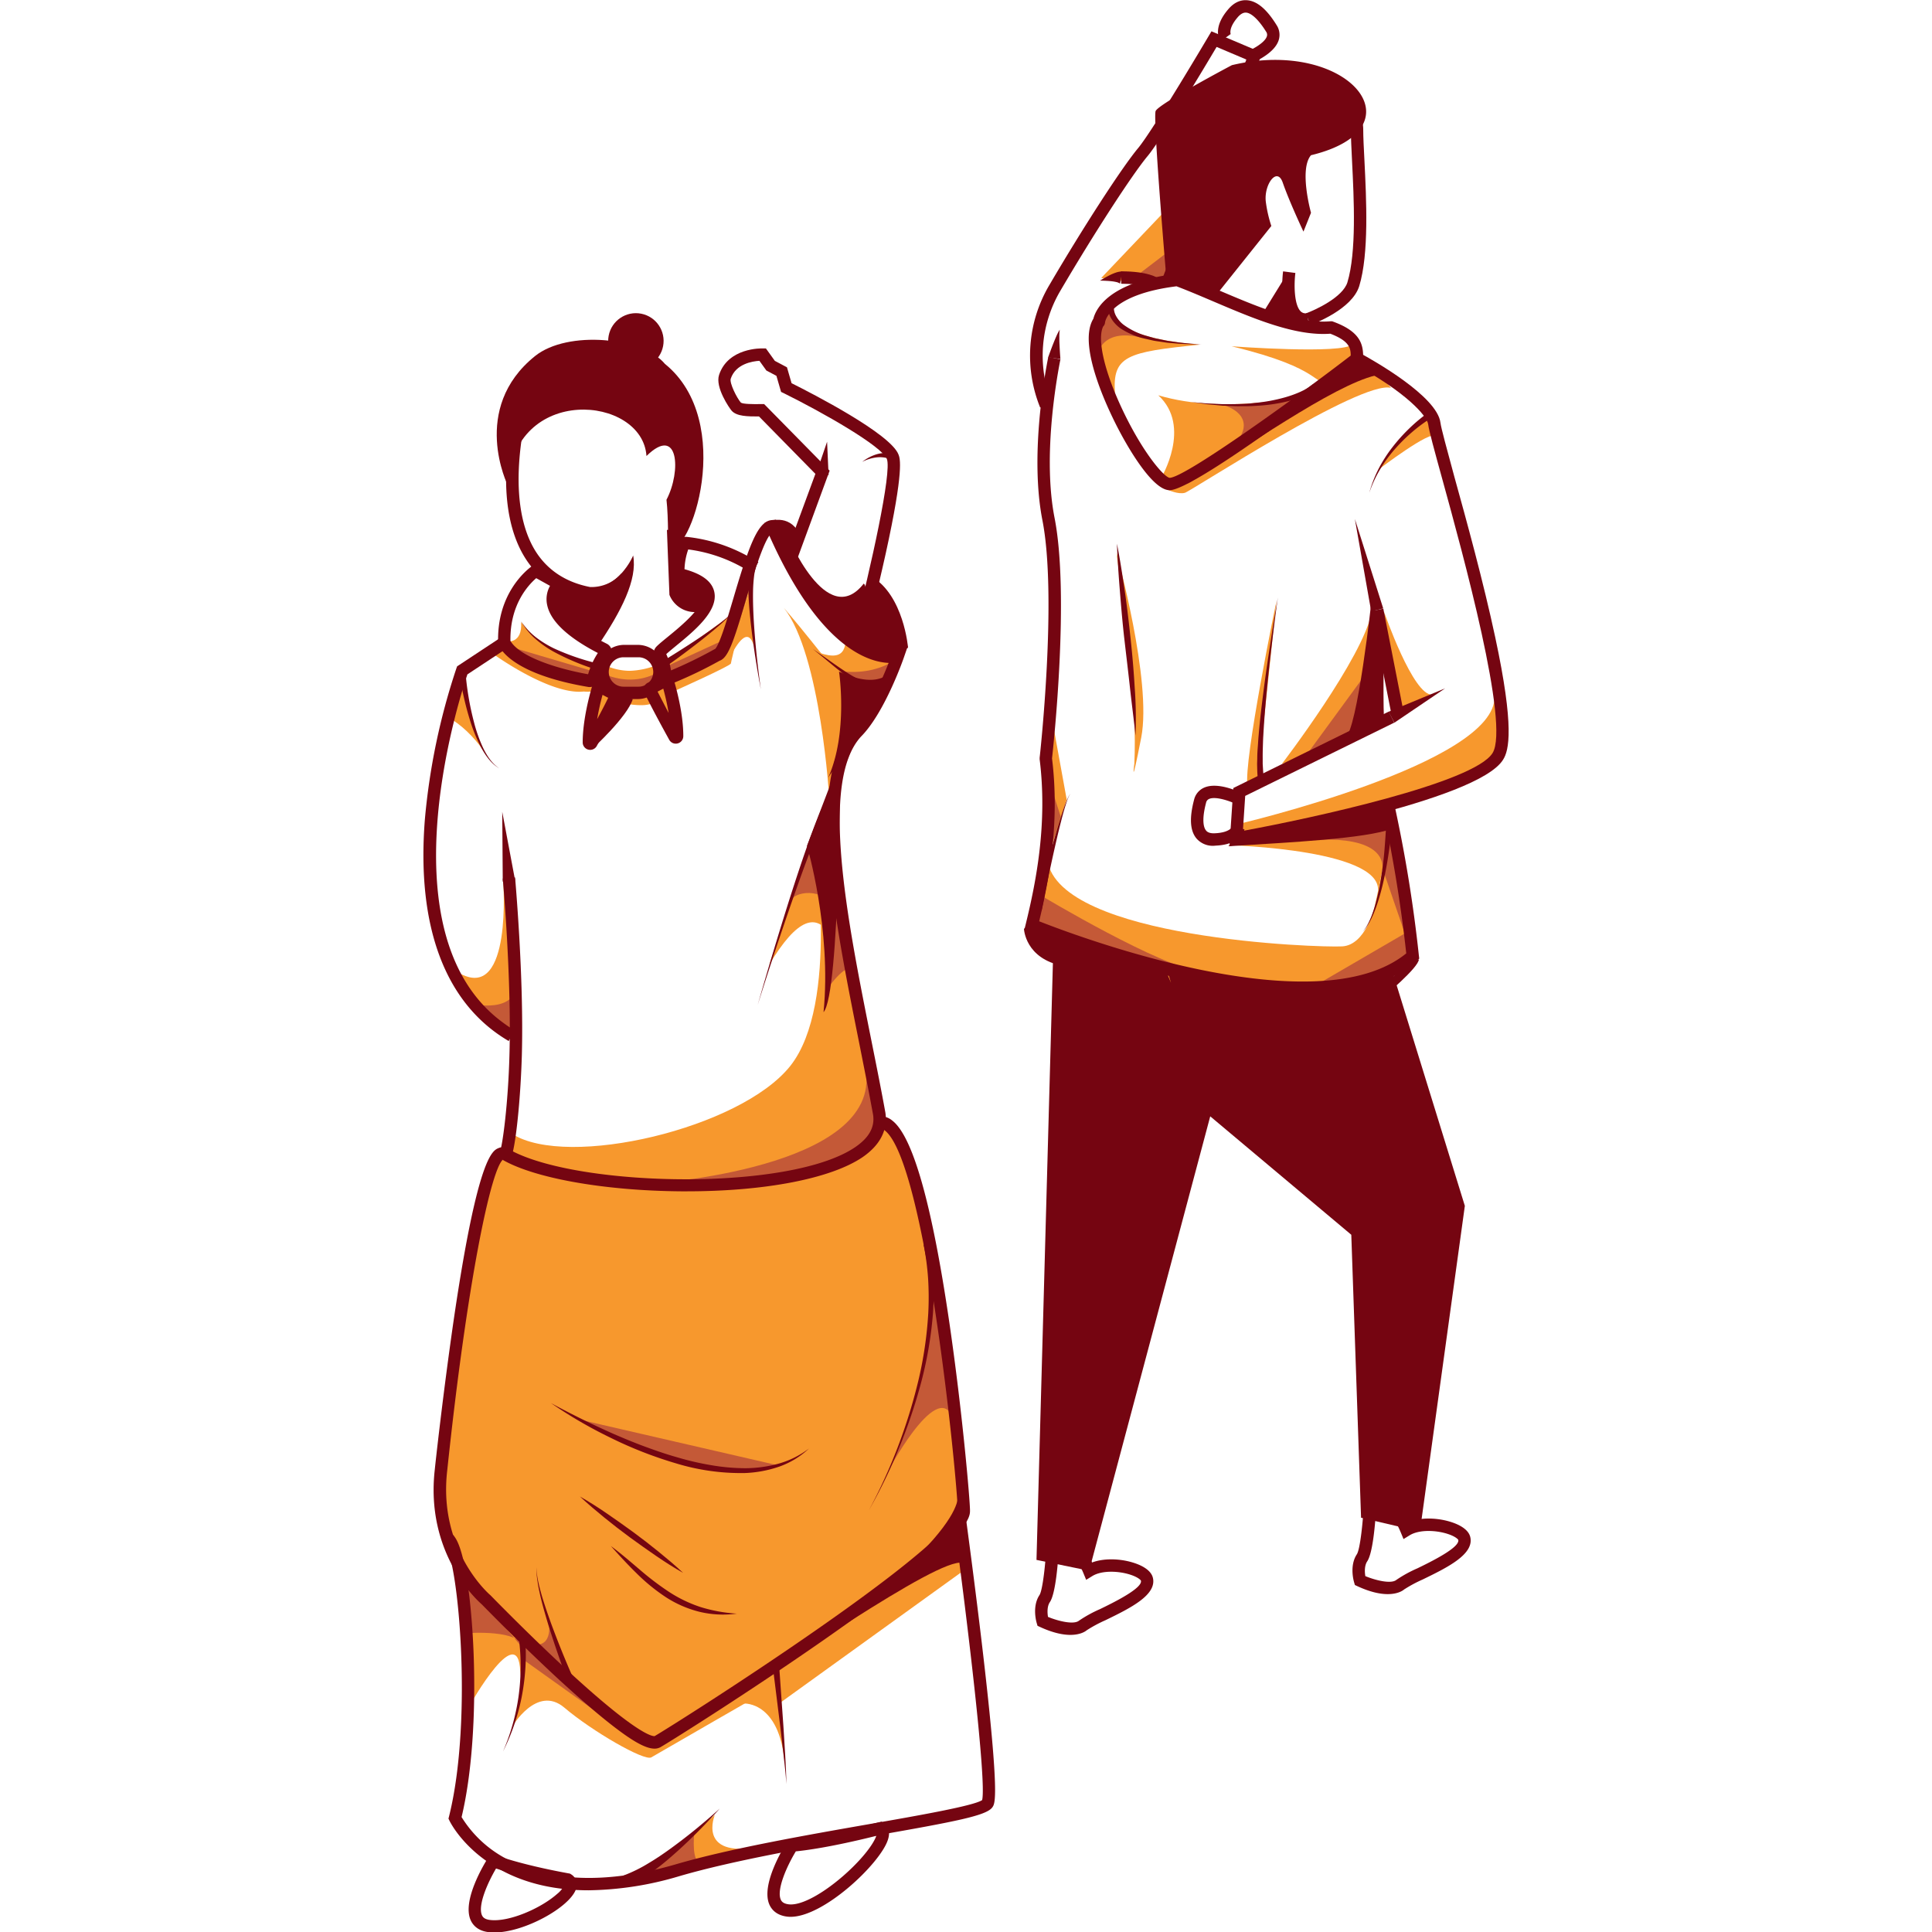 <svg xmlns="http://www.w3.org/2000/svg" viewBox="0 0 700 700">
  <title>Artboard 3 copy 2</title>
  <g id="Midtones">
    <path d="M181,418.88s20.67,10,71.33,10,68-16.67,68-21.33l8.67,8.67s20,100.67,20,130.67c-15.33,22-110.67,84.67-110.67,84.67s-45.33-28-71.33-62l-8-19.33S169.65,434.22,181,418.88Z" fill="#f7982d"/>
    <path d="M295,305.55s9.33,58-8.67,80.67-80.67,37.33-100.67,24.67l-4.67,8s48.67,16,80,10.67,59.33-8,59.33-22c-3.33-15.33-20-99.33-20-99.33Z" fill="#f7982d"/>
    <path d="M300.49,289.72s-3-52.5-16.5-69.5c18,21,13,18.5,25,24.5S300.49,289.72,300.49,289.72Z" fill="#f7982d"/>
    <path d="M294.74,235.72c11.5,4.75,12-.59,11.75-8l18.25,10.5-5.12,8.88L307,251.72Z" fill="#f7982d"/>
    <path d="M182.32,319.22s3.33,43.33-15.33,33.67c3.67,12,18,21.33,18,21.33S188,333.55,182.32,319.22Z" fill="#f7982d"/>
    <path d="M278.74,349.47C288.79,332.64,296,330.41,301,339.22L293.74,306Z" fill="#f7982d"/>
    <path d="M162.32,259.88c4.45,2.36,9.3,7,12.67,11.83-3.8-7.56-5.76-16.35-7.67-25.17Z" fill="#f7982d"/>
    <path d="M179.32,237.38s20.17,14.5,32.17,13.17a14.7,14.7,0,0,0,4.83-.33v-3.67l-34.67-13Z" fill="#f7982d"/>
    <path d="M227,255s7.67,1.5,10-.67c-1.33-3-1.67-3.83-1.67-3.83H227Z" fill="#f7982d"/>
    <path d="M244.32,250.38s20.5-9.17,20.5-10,6.67-27,6.67-27l-10.17,24.17-19,8.17Z" fill="#f7982d"/>
    <polygon points="216.32 264.05 225.15 250.72 215.65 249.22 216.32 264.05" fill="#f7982d"/>
    <polygon points="235.32 250.55 243.49 263.05 242.32 245.72 235.32 250.55" fill="#f7982d"/>
    <path d="M183.65,232.38s5.67,1,5.17-7c2.83,3.83,10,12,27.67,15.67l-2.67,6.67-29.17-11.5Z" fill="#f7982d"/>
    <polygon points="241.65 239.88 264.32 223.22 260.49 236.22 242.32 245.72 241.65 239.88" fill="#f7982d"/>
    <path d="M220,241.38a21.92,21.92,0,0,0,8.17,1.67,29.08,29.08,0,0,0,9.17-1.83s3.5,6.5-.5,8.17-11.67,1.33-11.67,1.33l-8.83-4.17Z" fill="#f7982d"/>
    <path d="M170,618.22s19-34,18.5-10.5l1.5-16-20.5-19Z" fill="#f7982d"/>
    <path d="M185.49,625.72s9-15.5,19-7,29,19.5,31.5,18,46-26.5,46-26.5v-7l-43.67,28.33L190,591.72S189.49,619.22,185.49,625.72Z" fill="#f7982d"/>
    <path d="M269.49,617.22s14-1,15,24.5l-2.5-38.5Z" fill="#f7982d"/>
    <polygon points="282.99 616.72 350.99 567.72 347.99 558.22 281.99 603.22 282.99 616.72" fill="#f7982d"/>
    <path d="M265.32,236.55c3.57-6.44,6.16-7.61,7.67-3l-1.5-20.17Z" fill="#f7982d"/>
    <path d="M259,657.55s-6.58,15.67,15.94,11.67c-39.84,11.67-44,12.67-44,12.67Z" fill="#f7982d"/>
    <path d="M445,306.22s59,1.5,54,18l5.5-26Z" fill="#f7982d"/>
    <path d="M498,328.72s-3.17,13.67-11.67,14.17S384,340.22,379.49,311.72c-4.5,16.5-5,25.5-5,25.5l36.5,19,76.5,4s25-10.5,25-13.5-8.5-45-8.5-45Z" fill="#f7982d"/>
    <path d="M462.49,217.72s-12,58-10.5,67l5.5-2-.5-12.5Z" fill="#f7982d"/>
    <path d="M404.49,200.22s13,46.5,9,67-2.5,9.5-2.5,9.5C412,255.45,408.42,228.09,404.49,200.22Z" fill="#f7982d"/>
    <polygon points="381.49 262.21 386.49 289.71 379.49 311.71 381.49 262.21" fill="#f7982d"/>
    <path d="M448,298.72s94.5-22,93.5-46.5l3.5,17.5s-5.5,12.5-13,12.5-82,23-82,23Z" fill="#f7982d"/>
    <path d="M501.49,221.72s10.5,30.5,17.5,30l-13.5,8Z" fill="#f7982d"/>
    <path d="M499.32,170.22s19.67-15,20.67-12l-2.33-7.67S508,155.55,499.32,170.22Z" fill="#f7982d"/>
    <path d="M423.32,177.55s3.67,1.67,6,1,64-41,74.67-38l-6.33-7.67Z" fill="#f7982d"/>
    <path d="M473,143.22s-28.67,7.33-53.33,0c12.33,11.33,1,30,1,30l5.33,2Z" fill="#f7982d"/>
    <path d="M402.32,111.22s-3.33,10.67,32.33,13.67c-26.33,2.67-31.67,4-30.67,17.67l-7.67-17.67Z" fill="#f7982d"/>
    <path d="M446.24,125.47s40.5,3,43.75-.75c1,6-1.25,11.75-8,13.5S480.49,133.72,446.24,125.47Z" fill="#f7982d"/>
    <polygon points="398.99 100.72 428.49 69.72 428.99 97.72 419.99 103.72 398.99 100.72" fill="#f7982d"/>
    <path d="M464.49,276.72s29.5-38.5,32.5-55c-1.5,38-2.5,44-2.5,44S469,275.72,464.49,276.72Z" fill="#f7982d"/>
  </g>
  <g id="Darker_Mids" data-name="Darker Mids">
    <path d="M235.65,428.88s84-5.33,78-41.33c6,8,6.67,19.33,6.67,19.33s-6.21,8-8.67,12C307,426.38,235.66,432.56,235.65,428.88Z" fill="#c45937"/>
    <path d="M286.24,326.72c2-4.95,15.67-4.35,14.08,3.5,0,4-4-26-4-26S295,300.22,286.24,326.72Z" fill="#c45937"/>
    <path d="M299.74,358.22s8.5-11.75,9-5.25l-5-27.25Z" fill="#c45937"/>
    <path d="M171,363.72s16.5,4,16.5-8.5l.5,19h0Z" fill="#c45937"/>
    <polygon points="242.49 240.97 261.49 232.22 259.24 236.47 242.99 244.22 242.49 240.97" fill="#c45937"/>
    <polygon points="185.24 234.47 215.74 243.47 212.99 245.47 186.74 237.47 185.24 234.47" fill="#c45937"/>
    <path d="M219.49,244.47c6.25,2.44,12.34,2.41,18.25-.5l-4.25,7.75-12.75-1.5Z" fill="#c45937"/>
    <path d="M322.49,531.72s19.5-36,23.5-15c-4-46.5-7-53.5-7-53.5C337.27,488.6,332.29,511.78,322.49,531.72Z" fill="#c45937"/>
    <path d="M281,530.72c-.9,3.49-41.05,3.33-70.5-16.25" fill="#c45937"/>
    <path d="M251.49,664.72s-1,10.5,2.5,10l-24,7Z" fill="#c45937"/>
    <path d="M169.49,591.72s19.5-1.5,20,5.5l-20.5-24Z" fill="#c45937"/>
    <polygon points="188.99 600.88 230.99 630.88 190.32 592.88 188.99 600.88" fill="#c45937"/>
    <path d="M304.65,243.22c7.13.79,13.51-.34,19-3.67l-3,9.67-15-2.67Z" fill="#c45937"/>
    <path d="M198.74,587s2.25,10.25-6,8.75l14,12.75Z" fill="#c45937"/>
    <path d="M474,304.55s27.33-3.33,27,10.33l8,23.33-4.33-39.33S477.65,302.22,474,304.55Z" fill="#c45937"/>
    <path d="M377.32,324.55s44,26.33,57.67,27.33l-32-.67-29.33-15.67Z" fill="#c45937"/>
    <polygon points="380.99 285.55 384.32 295.88 380.99 306.55 380.99 285.55" fill="#c45937"/>
    <polygon points="474.32 272.21 496.99 241.22 493.99 263.21 474.32 272.21" fill="#c45937"/>
    <path d="M444,147s11.75,3.5,4,13.25l23-16h0C465.67,145.37,455.44,146.21,444,147Z" fill="#c45937"/>
    <path d="M397.24,129.72s1-11.5,16.75-7.25l-9.5-5.25-1.75-5.5S392.74,115.22,397.24,129.72Z" fill="#c45937"/>
    <polygon points="410.99 100.55 423.65 90.88 423.65 101.22 420.32 103.22 410.99 100.55" fill="#c45937"/>
    <polygon points="472.32 359.55 508.99 338.21 510.99 346.21 494.99 357.55 472.32 359.55" fill="#c45937"/>
  </g>
  <g id="Main">
    <g>
      <path d="M445.46,306.52l1.4-21,56.3-27.69,2,4-54,26.54-.84,12.67c25.4-4.66,83.74-17.38,90.46-28.19,6.32-10.18-10.83-72.47-18.16-99.07-2.94-10.67-4.88-17.72-5.17-20.06-.38-3-8-11.64-26.88-21.86l2.14-3.95c4.66,2.53,28,15.62,29.19,25.25.25,2,2.37,9.7,5,19.43C531.4,188.8,537.5,211,541.75,230.9c7,32.64,5,41,2.84,44.36-9.29,15-87.43,29.18-96.31,30.75Z" fill="#750511"/>
      <path d="M471.58,360.22c-42.82,0-95.54-21.66-98.59-22.93l-1.77-.74.46-1.87c3.84-15.65,7.87-36.57,5-59.58l0-.27,0-.27c.07-.58,6.47-58.16,1-86.09-4.42-22.54.51-51,2.13-59.15l4.4.87c-1.58,8-6.39,35.68-2.13,57.42,5.48,27.92-.37,82.36-.91,87.19,2.8,22.71-.89,43.31-4.66,59,13.54,5.34,100.42,38.09,133,11.63a505,505,0,0,0-8.8-53.51l4.37-1a510.08,510.08,0,0,1,9,55.24l.13,1.16-.88.77C503.16,357,488.1,360.22,471.58,360.22Z" fill="#750511"/>
      <rect x="500.36" y="220.65" width="4.49" height="37.51" transform="translate(-36.68 101.21) rotate(-11.1)" fill="#750511"/>
      <path d="M514.45,554.9l-21.31-5L489.6,447.38l-51.11-42.91L394.61,569.11l-19.07-3.93,6.17-224.36,40.38,10.1,2.18,5.17-1.59-5.41s61.61,17.14,81.88,1.54l26.18,84.69Z" fill="#750511"/>
      <path d="M439.85,306.44a7.79,7.79,0,0,1-6.4-2.71c-2.28-2.81-2.55-7.37-.82-13.95a6.4,6.4,0,0,1,3.6-4.38c5-2.26,12.9,1.56,13.78,2l-2,4c-2.21-1.1-7.54-3-9.93-1.93a1.91,1.91,0,0,0-1.11,1.43c-1.27,4.81-1.28,8.45,0,10,.23.29.95,1.16,3.36,1,5.38-.27,6.16-2.41,6.17-2.43a.57.57,0,0,0,0,.12l4.4.88c-.11.56-1.35,5.47-10.31,5.91Z" fill="#750511"/>
      <path d="M452.33,23.34l-1.55-4.21c2.31-.85,7.36-3.42,8.21-5.9a1.91,1.91,0,0,0-.28-1.79c-2.63-4.22-5.27-6.73-7.24-6.87-.37,0-1.5-.11-3.07,1.73-3.49,4.1-2.47,6.14-2.46,6.16a.51.51,0,0,0-.07-.1l-3.66,2.6c-.33-.46-3.05-4.73,2.77-11.56C447,1,449.31-.1,451.82.09c3.61.27,7.12,3.2,10.71,9a6.4,6.4,0,0,1,.71,5.62C461.46,19.86,453.26,23,452.33,23.34Z" fill="#750511"/>
      <path d="M387.82,592.35c-2.65,0-6.26-.68-11-2.87l-.91-.42-.29-1c-.07-.24-1.78-5.93,1-10.13,1.17-1.76,2.27-11.64,2.62-19.79l.06-1.52,1.44-.5c.36-.13,8.66-2.85,14.93,10,5.1-1.9,11.86-1.24,16.56.64,2.13.85,4.81,2.38,5.45,4.78,1.68,6.33-8.34,11.21-17.19,15.51a48.69,48.69,0,0,0-6.75,3.63C393.28,591.08,391.44,592.35,387.82,592.35Zm-8.11-6.52c3.78,1.56,9.35,2.9,11.23,1.37a46.29,46.29,0,0,1,7.62-4.19c4.65-2.26,15.55-7.57,14.81-10.33-.09-.2-1-1.22-3.79-2.13-4.22-1.38-10.32-1.66-13.81.48l-2.23,1.37-1-2.42c-3.24-7.79-6.9-9.4-8.87-9.64-.3,5.61-1.16,16.95-3.27,20.12C379.34,582,379.46,584.4,379.71,585.83Z" fill="#750511"/>
      <path d="M502.8,577.58c-2.65,0-6.26-.68-11-2.88l-.9-.42-.29-1c-.07-.24-1.78-5.93,1-10.13,1.17-1.76,2.27-11.64,2.62-19.79l.06-1.52,1.44-.5c.36-.13,8.66-2.85,14.93,10,5.09-1.9,11.86-1.24,16.56.64,2.13.85,4.81,2.38,5.45,4.78,1.68,6.33-8.34,11.21-17.19,15.51a48.67,48.67,0,0,0-6.75,3.63C508.27,576.31,506.42,577.58,502.8,577.58Zm-8.11-6.52c3.78,1.56,9.35,2.91,11.23,1.37a46.25,46.25,0,0,1,7.62-4.19c4.65-2.26,15.55-7.57,14.81-10.33-.09-.2-1-1.22-3.79-2.13-4.22-1.38-10.31-1.66-13.81.48l-2.23,1.37-1-2.42c-3.24-7.79-6.9-9.4-8.87-9.64-.3,5.61-1.16,16.95-3.27,20.12C494.32,567.27,494.44,569.63,494.69,571.06Z" fill="#750511"/>
      <path d="M422.78,103s-5.15-60.18-4.07-62.77,27.62-16.62,27.62-16.62C488.71,13.48,515.41,46.49,475,56.24c-4.4,5.09,0,20.86,0,20.86l-2.73,6.82s-5-10.55-7.5-17.73c-2.06-6-6.9.76-6.14,6.92a46.9,46.9,0,0,0,2,8.77L440.2,107.46C434.24,105,428.16,100.45,422.78,103Z" fill="#750511"/>
      <path d="M474.72,117.75l-1.53-4.22c3.61-1.31,13.34-5.88,15-11.22,3.32-11,2.38-30.08,1.68-44-.22-4.54-.42-8.46-.44-11.52,0-6-7.39-7.64-7.71-7.71l.91-4.39c3.88.79,11.23,4.34,11.29,12.07,0,3,.21,6.84.44,11.33.71,14.27,1.68,33.81-1.87,45.54C489.89,112.05,476.26,117.19,474.72,117.75Z" fill="#750511"/>
      <path d="M423.77,177.61c-6.07,0-14.63-14.74-18-21.07-2.73-5.09-15.92-30.83-9.62-41.06.92-3.62,5.67-13.35,30.17-16.27l.54-.06.51.19c4.59,1.73,9.4,3.78,14.06,5.77,14.27,6.07,29,12.36,40.71,11.29l.5,0,.47.17c10,3.67,10.8,8.4,10.79,12.94V131l-.87.68C492.43,132.16,433.2,177.61,423.77,177.61ZM399.69,118.3c-2.25,4.71.49,16.49,7.17,30.5,7.45,15.62,15,24.13,16.92,24.32,5.6,0,47.77-30.5,65.61-44.29,0-2.71-.51-5.29-7.39-7.92-12.69.94-27.77-5.47-42.35-11.68-4.44-1.89-9-3.84-13.38-5.5-24.62,3.08-25.88,13-25.89,13.05A2.29,2.29,0,0,1,399.69,118.3Z" fill="#750511"/>
      <path d="M473,118a6.79,6.79,0,0,1-4.89-2c-4.75-4.67-3.39-16.37-3.22-17.68l4.45.58c-.53,4.13-.48,11.56,1.92,13.91a2.5,2.5,0,0,0,2.35.64l.66,4.44A8.68,8.68,0,0,1,473,118Z" fill="#750511"/>
      <path d="M497.1,262.55c-.77-3.87-.12-36.42,0-40.12l4.49.09c-.29,13.78-.55,36.6,0,39.15Z" fill="#750511"/>
      <path d="M519.14,151.08a56.93,56.93,0,0,0-7.32,5.31,61.19,61.19,0,0,0-6.49,6.41,49,49,0,0,0-5.38,7.4,43.91,43.91,0,0,0-3.83,8.35,44.2,44.2,0,0,1,3.34-8.62,49.82,49.82,0,0,1,5-7.84,62.64,62.64,0,0,1,6.23-6.94,58.58,58.58,0,0,1,7.28-6Z" fill="#750511"/>
      <path d="M403.78,110.11a4.57,4.57,0,0,0-.18.91,5.89,5.89,0,0,0,0,1,6.27,6.27,0,0,0,.56,2.06,10.2,10.2,0,0,0,2.84,3.51,26,26,0,0,0,8.68,4.17l2.37.68c.79.22,1.61.35,2.42.53l2.43.5c.81.14,1.64.23,2.46.35,3.27.53,6.59.71,9.9,1-3.32-.1-6.65-.1-10-.45-.83-.07-1.66-.12-2.49-.22l-2.48-.37c-.82-.13-1.66-.22-2.48-.39l-2.45-.56A27.27,27.27,0,0,1,406,119a12,12,0,0,1-3.59-4,8.3,8.3,0,0,1-.89-2.67,6.85,6.85,0,0,1,.15-3Z" fill="#750511"/>
      <path d="M477.24,140.86a16.35,16.35,0,0,1-2.66,1.66l-1.35.65-1.37.57a42.67,42.67,0,0,1-5.63,1.74,61.65,61.65,0,0,1-11.55,1.58c-1.93.15-3.87.1-5.8.12S445,147,443.09,147l-5.76-.54-5.72-.78,5.75.5,5.75.26c1.92,0,3.84,0,5.75-.05s3.83-.15,5.72-.4a60.25,60.25,0,0,0,11.2-2.08,40.86,40.86,0,0,0,5.3-1.92l1.26-.6,1.22-.66a14.93,14.93,0,0,0,2.17-1.49Z" fill="#750511"/>
      <polygon points="496.81 221.53 490.89 188.02 501.17 220.46 496.81 221.53" fill="#750511"/>
      <path d="M379.76,129.48c.61-1.73,1.24-3.42,1.91-5.11.34-.84.68-1.68,1.05-2.51a18.14,18.14,0,0,1,1.25-2.42,17.61,17.61,0,0,0-.15,2.66c0,.89,0,1.77.06,2.66.08,1.77.18,3.56.33,5.31Z" fill="#750511"/>
      <path d="M405.8,102.76a3.65,3.65,0,0,0-1.39-.58,14.83,14.83,0,0,0-1.86-.3c-1.3-.13-2.65-.18-4-.21,1.16-.69,2.33-1.38,3.59-2a17.86,17.86,0,0,1,2-.85,8,8,0,0,1,2.5-.48Z" fill="#750511"/>
      <path d="M404.69,197c1.14,5.73,2,11.49,2.85,17.26s1.5,11.56,2.12,17.35,1.12,11.6,1.46,17.43a150.44,150.44,0,0,1,.29,17.51c-.59-5.81-1.37-11.57-2-17.35s-1.33-11.56-2-17.35-1.16-11.58-1.63-17.39S404.91,202.89,404.69,197Z" fill="#750511"/>
      <path d="M455.92,283.3a31.84,31.84,0,0,1-.4-4.35l-.05-2.14.06-2.11c0-1.41.09-2.82.2-4.21s.17-2.8.31-4.19c.46-5.58,1.15-11.13,1.86-16.68s1.54-11.07,2.38-16.59S462,222,463,216.49q-1.16,8.29-2.15,16.61c-.66,5.54-1.29,11.09-1.82,16.64s-1,11.11-1.3,16.66c-.1,1.39-.12,2.78-.17,4.16s-.07,2.77-.06,4.15v2.07l.12,2a30.07,30.07,0,0,0,.48,4Z" fill="#750511"/>
      <path d="M504.53,297.31c-.29,3.54-.7,7-1.2,10.52s-1.1,7-1.84,10.4a83.31,83.31,0,0,1-2.8,10.19c-1.19,3.29-2.6,6.63-5,9.22,2.25-2.71,3.46-6.08,4.47-9.4A82.41,82.41,0,0,0,500.38,318c.56-3.45,1-6.92,1.27-10.39s.53-7,.63-10.43Z" fill="#750511"/>
      <polygon points="503.09 257.89 523.6 249.4 505.22 261.84 503.09 257.89" fill="#750511"/>
      <path d="M375.17,329.55q2.65-10.68,5.57-21.27c1-3.53,2-7.05,3.08-10.55.55-1.75,1.11-3.49,1.73-5.22.31-.86.63-1.72,1-2.57a9.26,9.26,0,0,1,1.32-2.4,9.2,9.2,0,0,0-1.19,2.45c-.31.86-.59,1.73-.86,2.6-.53,1.75-1,3.52-1.45,5.29-.91,3.54-1.73,7.1-2.53,10.67q-2.39,10.71-4.46,21.48Z" fill="#750511"/>
      <path d="M447.89,303.81l-2.82,2.8c23.63-1.5,49-2.7,59.46-6.36,0,0,3.93-10.47-7.29-6.54S447.89,303.81,447.89,303.81Z" fill="#750511"/>
      <path d="M497.05,216.49s-5.24,48.61-9.72,50.86l12-5.24S499.3,216.87,497.05,216.49Z" fill="#750511"/>
      <path d="M430.12,175.36c26.77-16.93,57.47-38.51,71-39.82l-9.52-5.61Z" fill="#750511"/>
      <path d="M465.5,100.55l-9,14.58,16.11,3.58C469.34,113.85,465.5,100.55,465.5,100.55Z" fill="#750511"/>
      <path d="M371,336.52s.37,10.84,14.21,13.46,2.24-10.1,2.24-10.1S373.28,334.28,371,336.52Z" fill="#750511"/>
      <path d="M501,361.39s13.09-10.84,13.09-13.84C502.1,352.23,501,361.39,501,361.39Z" fill="#750511"/>
      <path d="M376.88,147.68a50.17,50.17,0,0,1,3.28-44.33c12.44-21.22,26.28-42.57,32.18-49.66,5.43-6.52,25.39-40.31,25.59-40.65l1-1.69,18.39,7.78-32.45,84.64-4.19-1.61,30.9-80.59L440.8,17c-4.19,7.06-20,33.55-25,39.55-5.68,6.81-19.63,28.36-31.76,49.06A46.27,46.27,0,0,0,381,145.79Z" fill="#750511"/>
      <path d="M417.22,104.6s-2.7-1.8-11-1.8V98.31c9.82,0,13.17,2.28,13.74,2.74l-1.4,1.75Z" fill="#750511"/>
      <path d="M184,175.9s-13.85-27.82,9.84-46.88c11.84-9.53,39.13-6.78,47.06,2.81,25.92,21,9.32,70.51,1.14,67.06,0,0,.19-11.25-.56-17.82,5.43-10.38,4.38-27.27-7.25-15.85C232.79,143.23,186,139,184,175.9Z" fill="#750511"/>
      <circle cx="230.4" cy="123.51" r="10.04" transform="translate(65.44 326.31) rotate(-79.07)" fill="#750511"/>
      <path d="M214.4,217.16a11.51,11.51,0,0,1-1.2-.05l-.17,0c-10.24-2-18-7.14-23-15.34-12.9-21.16-3.18-55.06-2.76-56.49l4.31,1.26c-.1.33-9.58,33.45,2.29,52.9,4.3,7,11,11.5,19.88,13.24a14.28,14.28,0,0,0,11.31-4.81l3.34,3A18.9,18.9,0,0,1,214.4,217.16Z" fill="#750511"/>
      <path d="M213.82,248.92a3.41,3.41,0,0,1-.57,0c-24.66-4.17-31-11.92-32.54-15.06l-.22-.44,0-.49c-.57-17.74,10.18-26.34,12.34-27.89,1.19-.85,1.35-.75,5.53,1.58l5.24,2.94.9.51.25,1.05a2.53,2.53,0,0,1-.67,2.14,5.87,5.87,0,0,0-1.4,5.17c.7,3.18,4.26,8.34,17.27,14.86l.26.15a3.41,3.41,0,0,1,1.47,2.45,3.52,3.52,0,0,1-1,2.8c-1.2,1.27-2.54,4.18-3.6,7.79A3.45,3.45,0,0,1,213.82,248.92Zm-28.88-16.71c3.43,5.83,17,10.09,28.14,12.08a28.54,28.54,0,0,1,3.53-7.7c-10.89-5.66-17.06-11.46-18.33-17.24a9.9,9.9,0,0,1,1-7.09l-5-2.78C191.38,212,184.7,219.14,184.94,232.22Z" fill="#750511"/>
      <path d="M251.94,221.77a9.91,9.91,0,0,1-9.24-5.88l-.15-.36L241.64,192l4.48-.18.89,22.68c.53,1,2.48,3.66,7.14,2.49l1.09,4.35A13.61,13.61,0,0,1,251.94,221.77Z" fill="#750511"/>
      <path d="M231.35,253.28H225.9a9.82,9.82,0,0,1,0-19.63h5.45a9.82,9.82,0,0,1,0,19.63Zm-5.45-15.14a5.33,5.33,0,0,0,0,10.66h5.45a5.33,5.33,0,0,0,0-10.66Z" fill="#750511"/>
      <path d="M213.82,271.69a2.71,2.71,0,0,1-2.7-2.69c0-8.35,2.66-17.88,3.49-20.61a2.7,2.7,0,0,1,3.82-1.61l5.58,2.87a2.69,2.69,0,0,1,1.2,3.57c-.64,1.33-3.19,6.5-9,17.08A2.71,2.71,0,0,1,213.82,271.69Zm4.49-19.93a90.12,90.12,0,0,0-1.95,8.81c2-3.68,3.26-6.2,4-7.74Z" fill="#750511"/>
      <path d="M244.84,269.44a2.7,2.7,0,0,1-2.37-1.4c-5.86-10.62-8.39-15.75-9-17.07a2.69,2.69,0,0,1,1.2-3.57l5.58-2.87a2.7,2.7,0,0,1,3.82,1.61h0c.83,2.73,3.54,12.28,3.5,20.61a2.71,2.71,0,0,1-2.7,2.69Zm1.56-3.57h0Zm-8.14-15.29c.77,1.53,2.06,4,4,7.74a90.18,90.18,0,0,0-1.94-8.81Zm1.5-3.14Z" fill="#750511"/>
      <path d="M184.3,377.18C161.38,363.74,150.88,336,153.93,297a239.08,239.08,0,0,1,11.44-54.87l.25-.7,15.86-10.47,2.47,3.74-14.6,9.64c-3,8.89-32.35,99.91,17.21,129Z" fill="#750511"/>
      <path d="M248.78,431.64h-1.94c-27.65-.2-53.08-4.69-64.78-11.44l-1.73-1,.79-1.83c1-2.45,3-17.67,3.46-35,.81-28.22-2.39-63.7-2.42-64.05l4.47-.41c0,.36,3.25,36.1,2.44,64.58-.4,13.86-1.81,28.72-3.22,34.69,25.51,13,100.65,14.45,124.07-1.59,5-3.43,7.1-7.27,6.41-11.73-1.48-8.15-3.2-16.73-5-25.82-9-45-19.27-96.06-2.64-114.2,5.86-5.86,11-17.88,13.28-23.65-7.69-.34-25.35-6-43.22-46.12-2.75,3.87-6.5,16.56-8.64,23.82-4.37,14.79-6.29,20.42-9.36,21.5a154.39,154.39,0,0,1-17.52,8.38,2.54,2.54,0,0,1-2.12.22c-1.62-.56-2-2.23-2.43-4.54a16.55,16.55,0,0,0-1.34-4.51,3.85,3.85,0,0,1,.58-4.74c1-1,2.46-2.17,4.15-3.55,4.66-3.81,13.33-10.91,12.37-15.18-.46-2-3.5-3.84-8.58-5.1-2.77-.69-2.49-4.56-1.95-7.86,1.37-8.24,3.87-8,4.81-8a58.61,58.61,0,0,1,21.9,6.82c3-8.41,5.53-12.55,8.9-12.88l1.63-.16.65,1.5c22.09,51.27,42.66,45.77,42.87,45.7l4.2-1.26-1.43,4.14c-.28.81-7,20-15.49,28.52-15,16.4-5,66.24,3.79,110.22,1.83,9.11,3.55,17.72,5.05,26,.67,4.36-.23,10.65-8.3,16.18C301.09,427,277.38,431.64,248.78,431.64ZM241.4,237a21.42,21.42,0,0,1,1.65,5.5l.08.4a157.12,157.12,0,0,0,15.61-7.6l.37-.18c1.65-1.59,4.54-11.37,6.67-18.55,1.21-4.11,2.31-7.74,3.34-10.92a54.27,54.27,0,0,0-19.76-6.58,23.87,23.87,0,0,0-1.35,7.16c6.41,1.77,9.94,4.45,10.78,8.18,1.57,7-7.38,14.29-13.91,19.64C243.49,235.2,242.26,236.21,241.4,237Z" fill="#750511"/>
      <path d="M237.13,633.56c-2.85,0-7-2.15-13.24-6.84-5.54-4.13-12.67-10.2-21.18-18-13.89-12.81-27.05-26.3-28.16-27.44-1.68-1.45-20.56-18.51-17-49,0-.25,3-27.9,7.08-55.71,8.52-57.43,13.77-59.65,16-60.6a3.77,3.77,0,0,1,3.89.57L181.8,420a.82.82,0,0,0,.65,0c-4.46,2.5-13.31,45.33-20.4,112.68-3.41,28.9,15.29,45,15.48,45.16l.17.15c.13.13,13.15,13.54,27.16,26.52,26.21,24.28,31.64,24.62,32.34,24.51,4.28-2.5,31.75-19.79,58.17-38.19C343.25,557.55,347,549.06,347,547.26,347,538,335.7,421,320.52,409.54a2,2,0,0,0-1.91-.54l-1.24-4.31a6.46,6.46,0,0,1,5.85,1.26c7.49,5.64,14.49,30.39,20.79,73.54,4.73,32.38,7.44,64.16,7.44,67.77,0,2.75,0,10.05-53.53,47.31-26.67,18.57-54.48,36.06-58.56,38.43A4.37,4.37,0,0,1,237.13,633.56Z" fill="#750511"/>
      <path d="M213.25,684.89c-11.16,0-22.58-2.09-32.76-7.91-12.77-7.29-17.46-16.93-17.65-17.33l-.35-.73.2-.78c8.85-35.38,3.22-95-1.79-98.87a.86.86,0,0,0,.4.13l.39-4.47a4.3,4.3,0,0,1,3.1,2c4.08,5.72,6.22,26.31,6.81,42.2.85,22.69-.74,44.2-4.36,59.23A42.08,42.08,0,0,0,183,673.23c15.53,8.75,36.95,9.51,61.94,2.22,19.59-5.72,47.49-10.6,69.9-14.52,17.85-3.12,38-6.65,41-8.72,1.68-6.44-5.4-65.49-10.32-101.66l4.45-.6c0,.25,3.38,24.86,6.27,49.77,5.94,51.18,4.27,53.67,3.38,55-2,3.06-12.42,5.1-44,10.62-22.31,3.9-50.07,8.76-69.42,14.41A119.7,119.7,0,0,1,213.25,684.89Zm142.5-32.47h0Z" fill="#750511"/>
      <path d="M179.07,700.17a16.87,16.87,0,0,1-2.27-.15c-3.77-.51-5.47-2.58-6.23-4.22-3.37-7.29,5.32-21.21,6.32-22.77l1-1.56,1.72.69c.08,0,8.49,3.33,26.49,6.61l.43.08.37.24a4.35,4.35,0,0,1,1.75,5.48C206.28,691.09,190,700.17,179.07,700.17Zm.67-23.2c-3.12,5.3-6.7,13.47-5.1,17,.27.59.85,1.39,2.76,1.65,6.88.94,18.56-4.19,24.43-9.39a9.38,9.38,0,0,0,2.61-3.16A180.4,180.4,0,0,1,179.75,677Z" fill="#750511"/>
      <path d="M286.44,694.5a10.23,10.23,0,0,1-1.39-.09c-3.77-.51-5.47-2.58-6.23-4.22-3.37-7.29,5.32-21.21,6.32-22.77l.62-1,1.14-.07c.1,0,10.21-.63,31.54-6.1l.94-.24.82.52c.91.58,2.87,2.36,1.38,6.41C318.45,675.6,298.43,694.5,286.44,694.5Zm1.91-23.73c-3.19,5.26-7.11,13.93-5.44,17.54.27.59.85,1.39,2.76,1.65,6.28.85,18.5-7.92,26.23-16.55,3.57-4,5.12-6.79,5.6-8.25C300.88,669.32,291.49,670.48,288.35,670.78Z" fill="#750511"/>
      <rect x="199.97" y="217.65" width="13.16" height="4.49" transform="translate(-40.38 393.22) rotate(-81.86)" fill="#750511"/>
      <path d="M216.65,233.93c8.4-12.38,14.36-23.89,12.76-32.67,0,0-7.62,18.93-26.88,10.24C200.1,221.59,201.22,226.36,216.65,233.93Z" fill="#750511"/>
      <path d="M244.13,209s-.75,12.25,10.56,10.19l1.78-5.14S250,203.64,244.13,209Z" fill="#750511"/>
      <path d="M240.44,239.35c4.32-2.63,8.61-5.35,12.83-8.17q3.16-2.12,6.23-4.37a54,54,0,0,0,5.86-4.84,54.22,54.22,0,0,1-5.51,5.28q-2.91,2.48-5.92,4.84-6,4.71-12.26,9.15Z" fill="#750511"/>
      <path d="M215.68,242.49a86.58,86.58,0,0,1-15.11-6.39,38,38,0,0,1-6.71-4.73,23.05,23.05,0,0,1-5.07-6.36,22.77,22.77,0,0,0,5.43,5.93,37.17,37.17,0,0,0,6.87,4.16,85,85,0,0,0,15.22,5.23Z" fill="#750511"/>
      <polygon points="182.16 319.41 181.97 294.14 186.63 318.97 182.16 319.41" fill="#750511"/>
      <path d="M168.6,242.76a104,104,0,0,0,3.16,19A53.52,53.52,0,0,0,175,270.9c1.4,2.87,3.18,5.71,5.93,7.5-2.85-1.63-4.84-4.41-6.43-7.24a54.37,54.37,0,0,1-3.83-9A105.59,105.59,0,0,1,166.37,243Z" fill="#750511"/>
      <path d="M320.86,247.76A6.42,6.42,0,0,1,319,249a6,6,0,0,1-2.19.46,10,10,0,0,1-4-.86,32.19,32.19,0,0,1-6.57-4c-4.05-3-7.77-6.38-11.74-9.44,4.19,2.76,8.17,5.84,12.38,8.52a30.93,30.93,0,0,0,6.52,3.33,8.25,8.25,0,0,0,3.32.48,3.88,3.88,0,0,0,2.59-1.32Z" fill="#750511"/>
      <path d="M274.77,203.73a5.42,5.42,0,0,0-1,2.15,19.55,19.55,0,0,0-.54,2.76,54,54,0,0,0-.39,5.81c-.06,3.91.1,7.85.35,11.79.53,7.87,1.39,15.73,2.48,23.56-1.45-7.77-2.69-15.58-3.59-23.46-.44-3.94-.8-7.89-.92-11.88a55.68,55.68,0,0,1,.12-6,21.42,21.42,0,0,1,.45-3.07,7.24,7.24,0,0,1,1.45-3.18Z" fill="#750511"/>
      <path d="M323.08,166.54a10.73,10.73,0,0,0-5.27-.84,15.34,15.34,0,0,0-5.42,1.64,15.92,15.92,0,0,1,5.21-2.74,12.43,12.43,0,0,1,6.15-.2Z" fill="#750511"/>
      <path d="M302.4,288.42a79.26,79.26,0,0,0-4.39,8.93c-1.35,3.07-2.57,6.21-3.81,9.34-2.44,6.28-4.7,12.63-6.94,19q-6.66,19.11-12.74,38.43,5.56-19.47,11.67-38.79c2.07-6.43,4.16-12.85,6.43-19.22,1.15-3.18,2.29-6.37,3.57-9.51a80.67,80.67,0,0,1,4.29-9.34Z" fill="#750511"/>
      <path d="M336.85,450.56a99.53,99.53,0,0,1,1.4,12.63,112.24,112.24,0,0,1-.22,12.67,141.75,141.75,0,0,1-4.24,24.88,196.31,196.31,0,0,1-19,46.5,195.8,195.8,0,0,0,17.89-46.77,140.31,140.31,0,0,0,3.65-24.72,110.43,110.43,0,0,0-.06-12.46A97.44,97.44,0,0,0,334.65,451Z" fill="#750511"/>
      <path d="M282.36,604.39l1.48,21,.65,10.49c.18,3.5.41,7,.41,10.5-.19-3.5-.6-7-1-10.46l-1.21-10.43-2.59-20.84Z" fill="#750511"/>
      <path d="M190.38,594.69a81.14,81.14,0,0,1-1.44,20.55,77.89,77.89,0,0,1-6.68,19.33A77.34,77.34,0,0,0,187.83,615a79.51,79.51,0,0,0,.31-20.17Z" fill="#750511"/>
      <path d="M225.73,679.6A52.23,52.23,0,0,0,235.1,675c3.06-1.81,6-3.85,8.92-6s5.75-4.34,8.54-6.64,5.54-4.65,8.22-7.09c-2.41,2.71-4.91,5.34-7.46,7.92s-5.17,5.11-7.89,7.55-5.49,4.82-8.46,7a55.89,55.89,0,0,1-9.58,6Z" fill="#750511"/>
      <path d="M214.69,271.23s12.62-11.5,14.58-17.95C224.5,252.16,224.5,249.92,214.69,271.23Z" fill="#750511"/>
      <path d="M313.85,229.94l-4.34-1.13c6-23.13,13.69-57.82,11.82-62.51s-23-16.74-37.43-23.88L283,142l-1.69-5.83-3.64-1.93-2.52-3.51c-2.49.15-8.59,1.08-10.39,6.48-.52,1.57,2.22,7,3.67,8.66.76.57,4.6.56,6.44.54h2l23.72,24.12-12,32.71-4.21-1.55,11.05-30L275,150.89h-.07c-3.94,0-8,0-9.84-2.08-.8-.92-6.07-8.49-4.55-13,3.3-9.89,15.33-9.59,15.86-9.57l1.1,0,3.24,4.51,4.39,2.33,1.67,5.76c7.67,3.83,35.7,18.24,38.72,25.79.58,1.45,2.13,5.32-4.64,36.07C317.58,215.62,313.89,229.8,313.85,229.94Z" fill="#750511"/>
      <path d="M329,234.65s-1.52-18.93-13.27-25.8c-1.82,21.54-6.17,26.36-.56,25C325.28,237.64,329,234.65,329,234.65Z" fill="#750511"/>
      <path d="M277,189.49s6.45-3.37,10.94,1.4-3.93,8.69-3.93,8.69Z" fill="#750511"/>
      <path d="M285.27,193.89s14.21,34.78,27.67,17.57c1.87,1,.33,13.65,2.24,13.84,12,11.22,13.09,14.58,4.86,12.71C311.07,233.53,290.51,221.56,285.27,193.89Z" fill="#750511"/>
      <path d="M292.38,306.44s9,30.38,6,60.3c6-6.73,6-91.71,6-91.71Z" fill="#750511"/>
      <path d="M255.36,621.3c37.52-23.45,91.33-61.54,94.61-54.22l-3-25.8S354.08,558.47,255.36,621.3Z" fill="#750511"/>
      <polygon points="295.76 171.51 299.67 160.05 300.21 172.14 295.76 171.51" fill="#750511"/>
      <path d="M304,243.34s3.37,22.16-3.93,38.42a368.75,368.75,0,0,0,23.28-39.54S320,250.63,304,243.34Z" fill="#750511"/>
      <path d="M210.11,542.21c3.39,1.93,6.65,4,9.87,6.22s6.37,4.43,9.5,6.72,6.19,4.67,9.2,7.12,6,4.94,8.83,7.62c-3.39-1.93-6.66-4-9.87-6.21s-6.37-4.43-9.49-6.72-6.19-4.67-9.2-7.12S213,544.89,210.11,542.21Z" fill="#750511"/>
      <path d="M221.33,560.16c3.62,2.66,7,5.62,10.38,8.48a103.31,103.31,0,0,0,10.5,8,48.51,48.51,0,0,0,11.73,5.66,55.88,55.88,0,0,0,13,2.35,36.5,36.5,0,0,1-13.48-.66A40.26,40.26,0,0,1,241,578.52a68.43,68.43,0,0,1-10.46-8.59C227.32,566.79,224.32,563.5,221.33,560.16Z" fill="#750511"/>
      <path d="M199.64,508.37c7.33,4,14.85,7.68,22.46,11.07,3.82,1.65,7.66,3.26,11.56,4.69s7.82,2.8,11.81,3.91a100.78,100.78,0,0,0,12.08,2.8,74,74,0,0,0,12.3,1.12,45.79,45.79,0,0,0,12.19-1.64,32.48,32.48,0,0,0,11.07-5.5,30.53,30.53,0,0,1-10.73,6.55,43.06,43.06,0,0,1-12.49,2.34,80.67,80.67,0,0,1-25-3.52A147.65,147.65,0,0,1,221.37,521,163.7,163.7,0,0,1,199.64,508.37Z" fill="#750511"/>
      <path d="M205.37,608.26q-3.69-9.87-6.81-19.91c-1-3.36-2-6.73-2.79-10.14-.38-1.71-.77-3.42-1-5.16a23.87,23.87,0,0,1-.34-5.23A23.74,23.74,0,0,0,195,573c.35,1.71.82,3.39,1.29,5.07,1,3.35,2.13,6.64,3.31,9.93,2.41,6.55,5,13,7.82,19.41Z" fill="#750511"/>
    </g>
  </g>
</svg>

